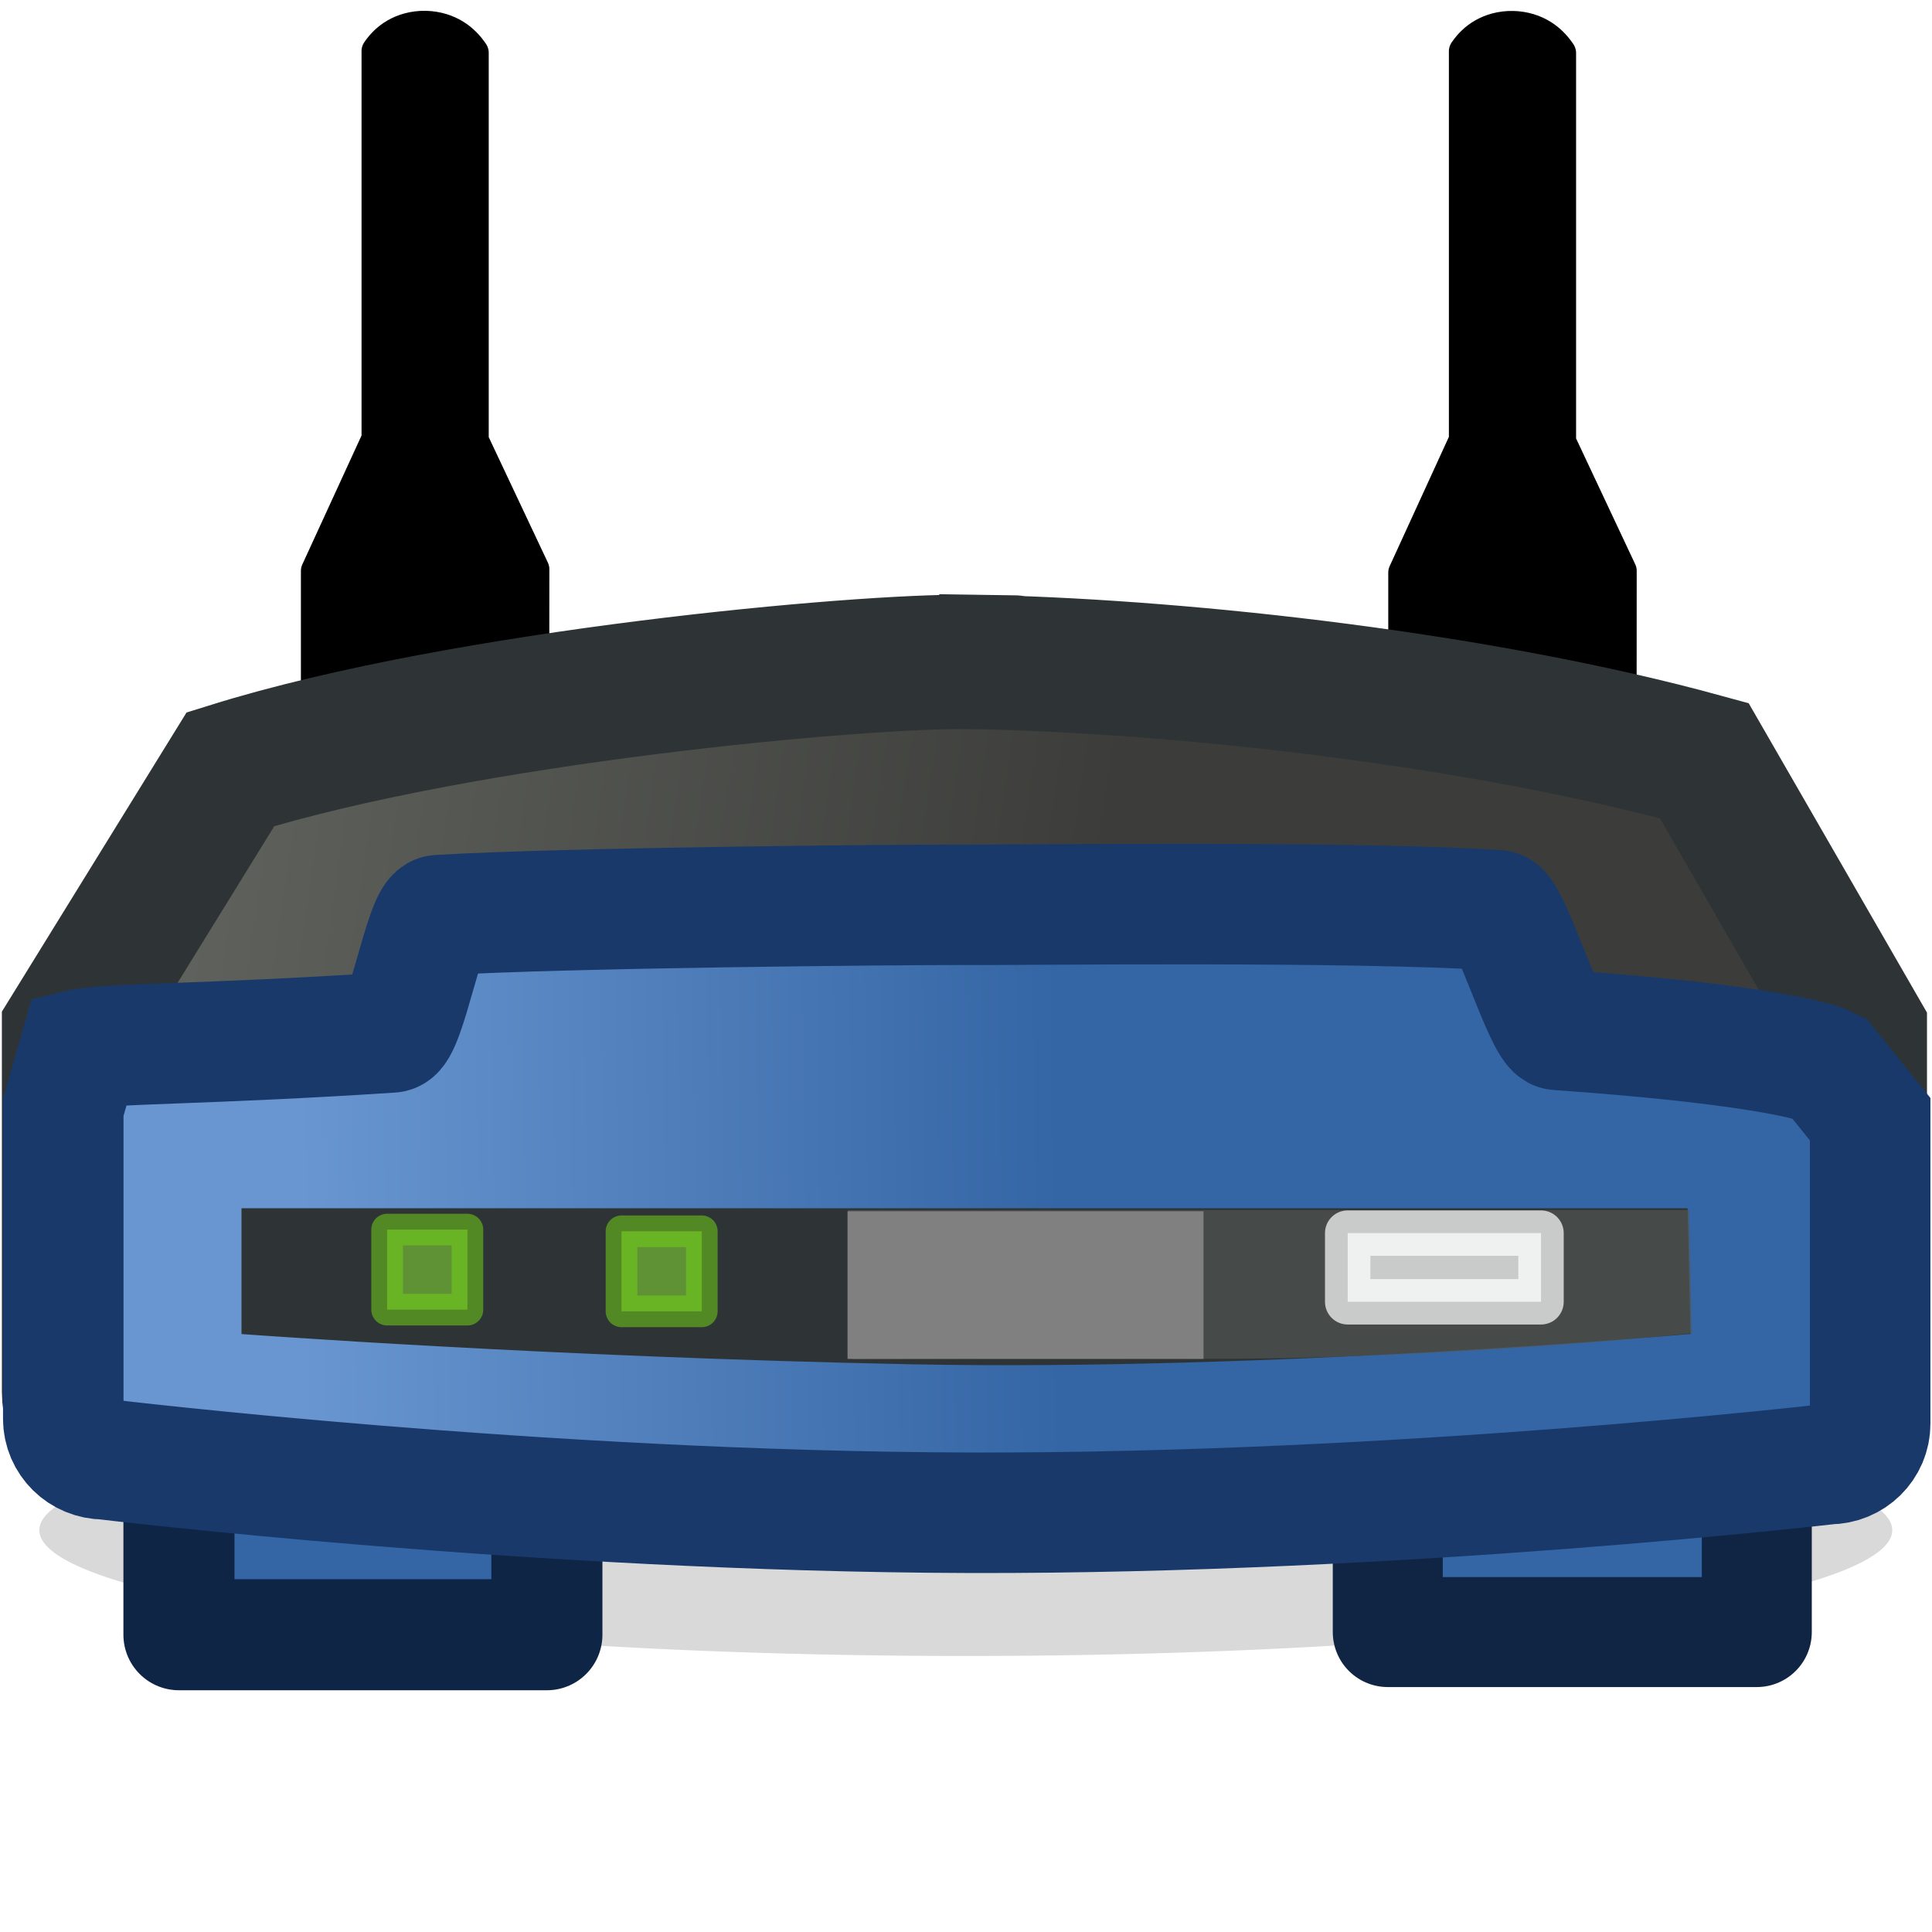 <?xml version="1.0" encoding="UTF-8"?>
<svg width="16" height="16" version="1.0" xmlns="http://www.w3.org/2000/svg" xmlns:cc="http://creativecommons.org/ns#" xmlns:dc="http://purl.org/dc/elements/1.1/" xmlns:rdf="http://www.w3.org/1999/02/22-rdf-syntax-ns#" xmlns:xlink="http://www.w3.org/1999/xlink">
 <defs>
  <linearGradient id="linearGradient4452" x1="8.159" x2="26.293" y1="33.293" y2="33.055" gradientTransform="matrix(.348 0 0 .36 -.355 -1.712)" gradientUnits="userSpaceOnUse">
   <stop style="stop-color:#6996d0" offset="0"/>
   <stop style="stop-color:#3465a4" offset="1"/>
  </linearGradient>
  <filter id="filter4504" x="-.042" y="-.671" width="1.084" height="2.342">
   <feGaussianBlur stdDeviation="0.775"/>
  </filter>
  <linearGradient id="linearGradient4467" x1="-10.598" x2="26.735" y1="21.876" y2="28.762" gradientTransform="matrix(.346 0 0 .434 -.301 -3.832)" gradientUnits="userSpaceOnUse">
   <stop style="stop-color:#7a7d77" offset="0"/>
   <stop style="stop-color:#3c3d3a" offset="1"/>
  </linearGradient>
 </defs>
 <g>
  <path transform="matrix(.345 0 0 .752 -.357 -17.621)" d="m46.457 40.284a22.239 1.385 0 1 1-44.478 0 22.239 1.385 0 1 1 44.478 0z" style="fill-rule:evenodd;filter:url(#filter4504);opacity:.389"/>
  <rect x="11.493" y="12.092" width="3.056" height="1.424" style="fill-rule:evenodd;fill:#3465a4;stroke-linejoin:round;stroke-width:.911;stroke:#102544"/>
  <rect x="1.482" y="12.083" width="3.047" height="1.455" style="fill-rule:evenodd;fill:#3465a4;stroke-linejoin:round;stroke-width:.92;stroke:#0f2545"/>
  <g transform="matrix(.523 0 0 .356 6.79 -.988)">
   <path d="m10.46 3.966v9.048l-0.96 3.079v9.898s-0.008 1.491 0.427 1.491c0.562 0.006 1.46 0.011 2.022 0.017 0.376 0.02 0.496-0.645 0.481-1.52l0.004-9.926-0.96-3v-9.048c-0.289-0.628-0.738-0.626-1.013-0.04z" style="fill-rule:evenodd;stroke-linejoin:round;stroke-width:1px;stroke:#000"/>
   <path d="m10.468 4.217c-0.036-0.581 0.519-0.89 0.549 0 0.007 6.833-0.056 22.722-0.056 22.722h-0.699c-0.469-0.208-0.303-0.445-0.316-1.23-0.035-2.064 0-9.626 0-9.626l0.55-2.177s-0.093-5.573-0.028-9.69z" style="fill-rule:evenodd;opacity:.5"/>
  </g>
  <g transform="matrix(.523 0 0 .355 -2.215 -.986)">
   <path d="m10.46 3.966v9.048l-0.96 3.079v9.898s-0.008 1.491 0.427 1.491c0.562 0.006 1.46 0.011 2.022 0.017 0.376 0.02 0.496-0.645 0.481-1.52l0.004-9.926-0.96-3v-9.048c-0.289-0.628-0.738-0.626-1.013-0.04z" style="fill-rule:evenodd;stroke-linejoin:round;stroke-width:1px;stroke:#000"/>
   <path d="m10.468 4.217c-0.036-0.581 0.519-0.89 0.549 0 0.007 6.833-0.056 22.722-0.056 22.722h-0.699c-0.469-0.208-0.303-0.445-0.316-1.23-0.035-2.064 0-9.626 0-9.626l0.55-2.177s-0.093-5.573-0.028-9.69z" style="fill-rule:evenodd;opacity:.5"/>
  </g>
  <path transform="translate(-277.86 -33.079)" d="m29 31.5z" style="fill-rule:evenodd;fill:#d3d3d3;stroke:#bababa"/>
  <path d="m8.009 5.481c0.873 0.013 0.124 0.002 0.187 0.004 1.669 0.041 4.078 0.31 5.918 0.815l1.288 2.235v3.038c0 0.224-0.151 0.404-0.338 0.404 0 0-3.521 0.498-7.06 0.486-3.538-0.012-7.094-0.534-7.094-0.534-0.187 0-0.338-0.18-0.338-0.404v-2.989l1.337-2.166c1.946-0.607 5.226-0.9 6.099-0.888z" style="fill:url(#linearGradient4467);stroke-linecap:round;stroke-width:1.113;stroke:#2e3436"/>
  <path d="m7.95 7.494c0.541 5.66e-4 3.257-0.033 4.45 0.044 0.104 0.007 0.395 0.984 0.5 0.991 1.45 0.102 2.083 0.231 2.242 0.31l0.346 0.43v2.521c0 0.186-0.152 0.335-0.341 0.335 0 0-3.553 0.413-7.124 0.403-3.571-0.01-7.158-0.443-7.158-0.443-0.189 0-0.341-0.15-0.341-0.335v-2.579l0.137-0.479c0.219-0.053 1.057-0.041 2.582-0.142 0.115-0.008 0.277-0.964 0.389-0.971 1.041-0.063 3.831-0.087 4.318-0.086z" style="fill:url(#linearGradient4452);stroke-linecap:round;stroke-width:.998;stroke:#18396a"/>
  <path transform="translate(-329.95 -39.836)" d="m29 31.5z" style="fill-rule:evenodd;fill:#d3d3d3;stroke:#bababa"/>
  <path transform="translate(-340.64 -91.684)" d="m29 31.5z" style="fill-rule:evenodd;fill:#d3d3d3;stroke:#bababa"/>
  <path transform="translate(-395.17 -103.7)" d="m29 31.5z" style="fill-rule:evenodd;fill:#d3d3d3;stroke:#bababa"/>
  <path transform="translate(-284.32 25.921)" d="m29 31.5z" style="fill-rule:evenodd;fill:#d3d3d3;stroke:#bababa"/>
  <path d="m2 10.006h11.976l0.024 1.041s-3.483 0.312-6.477 0.251c-2.994-0.061-5.523-0.25-5.523-0.25v-1.043z" style="fill-rule:evenodd;fill:#2e3436"/>
  <path d="m7.023 10.021h6.965l0.023 1.02s-2.035 0.219-4.057 0.212c-2.022-0.007-2.897 0.004-2.897 0.004l-0.034-1.236z" style="fill-rule:evenodd;fill:#555753;opacity:.631"/>
  <rect x="11.161" y="10.212" width="1.601" height=".569" style="fill-rule:evenodd;fill:#fff;opacity:.709;stroke-linejoin:round;stroke-width:.376px;stroke:#fff"/>
  <path transform="translate(-284.68 3.602)" d="m29 31.5z" style="fill-rule:evenodd;fill:#d3d3d3;stroke:#bababa"/>
  <path transform="translate(-336.78 -3.155)" d="m29 31.5z" style="fill-rule:evenodd;fill:#d3d3d3;stroke:#bababa"/>
  <path transform="translate(-347.46 -55.002)" d="m29 31.5z" style="fill-rule:evenodd;fill:#d3d3d3;stroke:#bababa"/>
  <path transform="translate(-402 -67.023)" d="m29 31.5z" style="fill-rule:evenodd;fill:#d3d3d3;stroke:#bababa"/>
  <path transform="translate(-291.14 62.602)" d="m29 31.5z" style="fill-rule:evenodd;fill:#d3d3d3;stroke:#bababa"/>
  <rect x="3.206" y="10.183" width=".665" height=".663" style="fill-rule:evenodd;fill:#8ae234;opacity:.537;stroke-linejoin:round;stroke-width:.262px;stroke:#73d216"/>
  <rect x="5.147" y="10.197" width=".665" height=".663" style="fill-rule:evenodd;fill:#8ae234;opacity:.537;stroke-linejoin:round;stroke-width:.262px;stroke:#73d216"/>
  <rect x="7.019" y="10.031" width="2.948" height="1.223" style="fill:#808080;stroke-width:.5"/>
 </g>
</svg>
